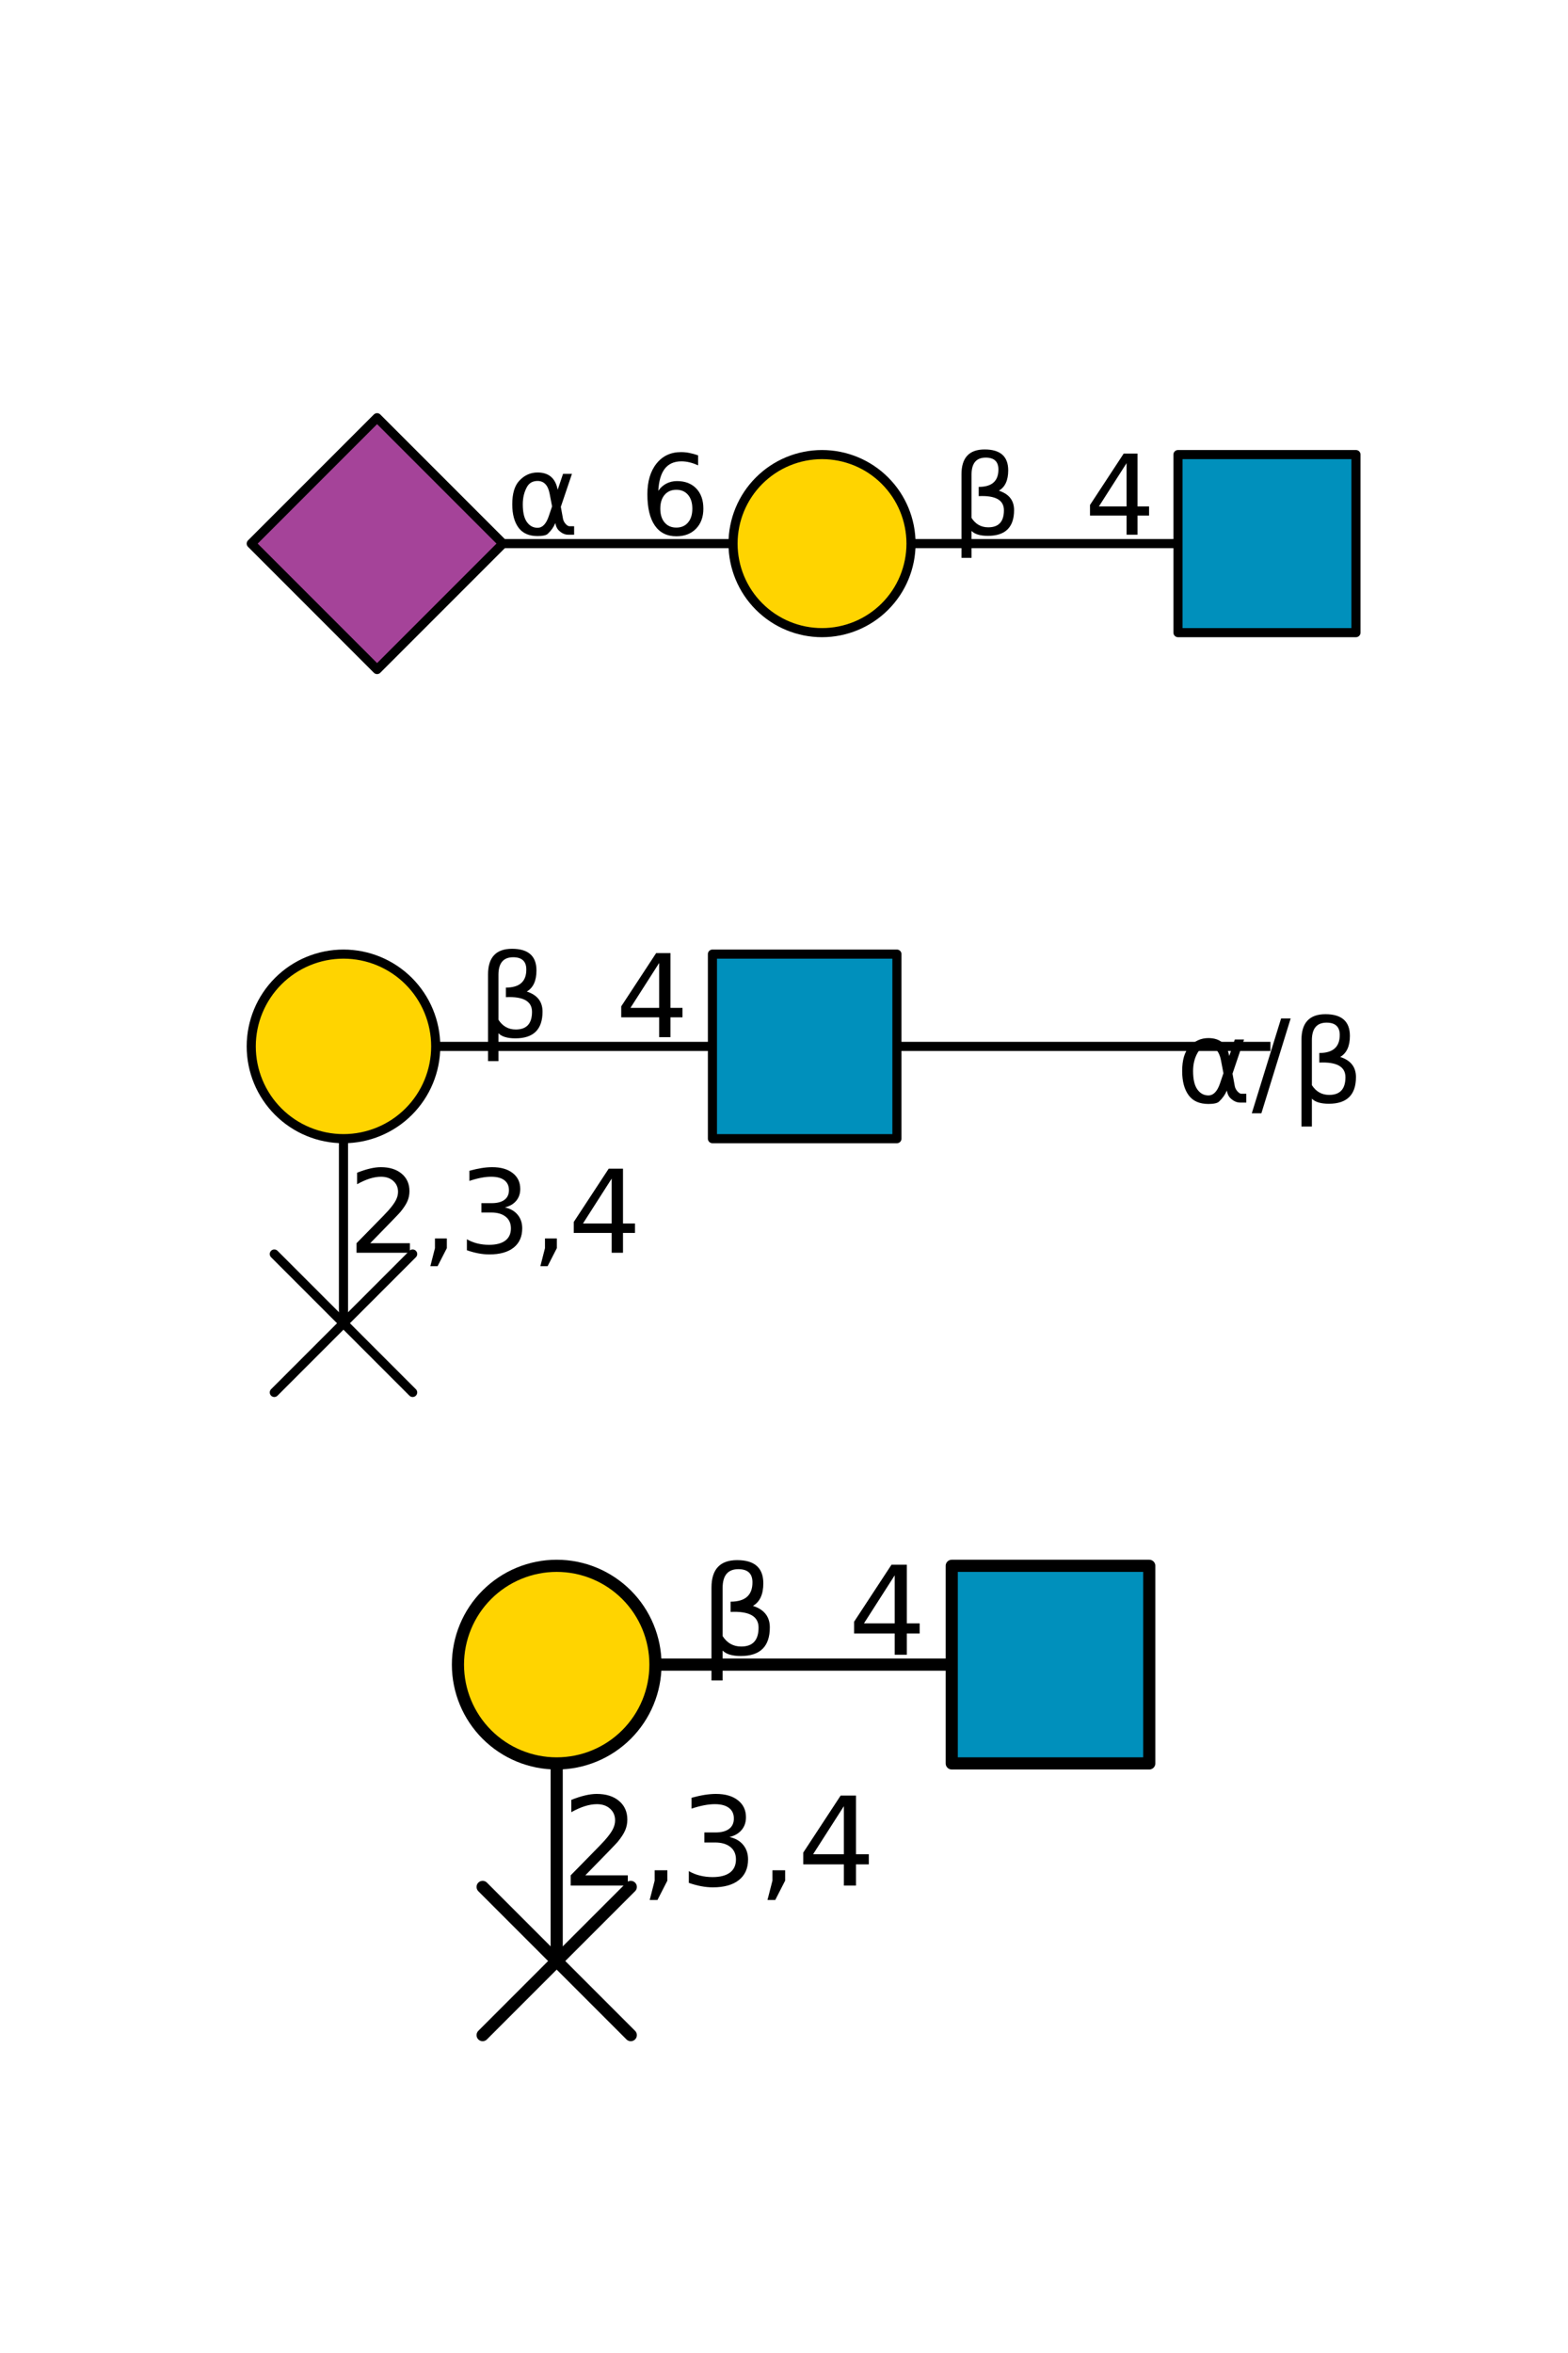 <?xml version="1.0" encoding="utf-8" standalone="no"?>
<!DOCTYPE svg PUBLIC "-//W3C//DTD SVG 1.1//EN"
  "http://www.w3.org/Graphics/SVG/1.1/DTD/svg11.dtd">
<!-- Created with matplotlib (http://matplotlib.org/) -->
<svg height="216pt" version="1.1" viewBox="0 0 144 216" width="144pt" xmlns="http://www.w3.org/2000/svg" xmlns:xlink="http://www.w3.org/1999/xlink">
 <defs>
  <style type="text/css">
*{stroke-linecap:butt;stroke-linejoin:round;}
  </style>
 </defs>
 <g id="figure_1">
  <g id="patch_1">
   <path d="M 0 216 
L 144 216 
L 144 0 
L 0 0 
z
" style="fill:#ffffff;"/>
  </g>
  <g id="axes_1">
   <g id="line2d_1">
    <path clip-path="url(#pb78e1732a2)" d="M 116.355 49.902 
L 75.493 49.902 
" style="fill:none;stroke:#000000;stroke-linecap:square;stroke-width:0.837;"/>
   </g>
   <g id="line2d_2">
    <path clip-path="url(#pb78e1732a2)" d="M 75.493 49.902 
L 34.63 49.902 
" style="fill:none;stroke:#000000;stroke-linecap:square;stroke-width:0.837;"/>
   </g>
   <g id="patch_2">
    <path clip-path="url(#pb78e1732a2)" d="M 89.223 48.74 
L 89.223 51.21 
L 88.3 51.21 
L 88.3 43.534 
Q 88.3 41.259 90.425 41.259 
Q 92.591 41.259 92.591 43.179 
Q 92.591 44.546 91.732 45.045 
Q 93.129 45.494 93.129 46.825 
Q 93.129 49.19 90.725 49.19 
Q 89.667 49.19 89.223 48.74 
z
M 89.223 47.543 
Q 89.777 48.407 90.76 48.407 
Q 92.197 48.407 92.197 46.841 
Q 92.197 45.433 89.882 45.543 
L 89.882 44.696 
Q 91.692 44.696 91.692 43.099 
Q 91.692 42.008 90.525 42.008 
Q 89.223 42.008 89.223 43.564 
z
"/>
   </g>
   <g id="patch_3">
    <path clip-path="url(#pb78e1732a2)" d="M 103.462 42.515 
L 100.918 46.491 
L 103.462 46.491 
z
M 103.197 41.637 
L 104.465 41.637 
L 104.465 46.491 
L 105.528 46.491 
L 105.528 47.329 
L 104.465 47.329 
L 104.465 49.085 
L 103.462 49.085 
L 103.462 47.329 
L 100.101 47.329 
L 100.101 46.357 
z
"/>
   </g>
   <g id="patch_4">
    <path clip-path="url(#pb78e1732a2)" d="M 50.701 46.487 
L 50.48 45.334 
Q 50.257 44.151 49.368 44.151 
Q 48.701 44.151 48.396 44.7 
Q 48.011 45.388 48.011 46.297 
Q 48.011 47.395 48.386 47.918 
Q 48.765 48.451 49.368 48.451 
Q 50.037 48.451 50.396 47.388 
z
M 51.215 44.961 
L 51.708 43.498 
L 52.527 43.498 
L 51.504 46.526 
L 51.703 47.618 
Q 51.748 47.862 51.922 48.067 
Q 52.128 48.306 52.287 48.306 
L 52.726 48.306 
L 52.726 49.085 
L 52.177 49.085 
Q 51.708 49.085 51.29 48.665 
Q 51.084 48.456 50.999 48.017 
Q 50.771 48.571 50.302 49.005 
Q 50.081 49.21 49.368 49.21 
Q 48.196 49.21 47.628 48.451 
Q 47.044 47.668 47.044 46.297 
Q 47.044 44.83 47.678 44.142 
Q 48.381 43.374 49.368 43.374 
Q 50.919 43.374 51.215 44.961 
z
"/>
   </g>
   <g id="patch_5">
    <path clip-path="url(#pb78e1732a2)" d="M 62.112 44.961 
Q 61.433 44.961 61.036 45.425 
Q 60.64 45.888 60.64 46.696 
Q 60.64 47.499 61.036 47.966 
Q 61.433 48.432 62.112 48.432 
Q 62.79 48.432 63.186 47.966 
Q 63.582 47.499 63.582 46.696 
Q 63.582 45.888 63.186 45.425 
Q 62.79 44.961 62.112 44.961 
z
M 64.112 41.802 
L 64.112 42.72 
Q 63.732 42.541 63.346 42.447 
Q 62.959 42.351 62.579 42.351 
Q 61.582 42.351 61.055 43.024 
Q 60.53 43.698 60.455 45.06 
Q 60.749 44.625 61.192 44.394 
Q 61.638 44.162 62.171 44.162 
Q 63.293 44.162 63.944 44.844 
Q 64.595 45.524 64.595 46.696 
Q 64.595 47.843 63.917 48.538 
Q 63.239 49.23 62.112 49.23 
Q 60.819 49.23 60.136 48.241 
Q 59.453 47.249 59.453 45.369 
Q 59.453 43.604 60.291 42.554 
Q 61.129 41.503 62.54 41.503 
Q 62.919 41.503 63.306 41.578 
Q 63.692 41.653 64.112 41.802 
z
"/>
   </g>
   <g id="patch_6">
    <path clip-path="url(#pb78e1732a2)" d="M 124.527 41.73 
L 124.527 58.075 
L 108.182 58.075 
L 108.182 41.73 
L 124.527 41.73 
z
" style="fill:#0090bc;stroke:#000000;stroke-linejoin:miter;stroke-width:0.837;"/>
   </g>
   <g id="patch_7">
    <path clip-path="url(#pb78e1732a2)" d="M 75.493 58.075 
C 77.66 58.075 79.739 57.214 81.271 55.681 
C 82.804 54.149 83.665 52.07 83.665 49.902 
C 83.665 47.735 82.804 45.656 81.271 44.124 
C 79.739 42.591 77.66 41.73 75.493 41.73 
C 73.325 41.73 71.246 42.591 69.714 44.124 
C 68.181 45.656 67.32 47.735 67.32 49.902 
C 67.32 52.07 68.181 54.149 69.714 55.681 
C 71.246 57.214 73.325 58.075 75.493 58.075 
z
" style="fill:#ffd400;stroke:#000000;stroke-linejoin:miter;stroke-width:0.837;"/>
   </g>
   <g id="patch_8">
    <path clip-path="url(#pb78e1732a2)" d="M 34.63 38.345 
L 46.188 49.902 
L 34.63 61.46 
L 23.073 49.902 
L 34.63 38.345 
z
" style="fill:#a54399;stroke:#000000;stroke-linejoin:miter;stroke-width:0.837;"/>
   </g>
  </g>
  <g id="axes_2">
   <g id="line2d_3">
    <path clip-path="url(#p6e1b8df70b)" d="M 73.899 96.056 
L 31.544 96.056 
" style="fill:none;stroke:#000000;stroke-linecap:square;stroke-width:0.837;"/>
   </g>
   <g id="line2d_4">
    <path clip-path="url(#p6e1b8df70b)" d="M 31.544 96.056 
L 31.544 121.47 
" style="fill:none;stroke:#000000;stroke-linecap:square;stroke-width:0.837;"/>
   </g>
   <g id="line2d_5">
    <path clip-path="url(#p6e1b8df70b)" d="M 116.255 96.056 
L 73.899 96.056 
" style="fill:none;stroke:#000000;stroke-linecap:square;stroke-width:0.837;"/>
   </g>
   <g id="patch_9">
    <path clip-path="url(#p6e1b8df70b)" d="M 45.776 94.852 
L 45.776 97.411 
L 44.82 97.411 
L 44.82 89.455 
Q 44.82 87.097 47.022 87.097 
Q 49.267 87.097 49.267 89.087 
Q 49.267 90.504 48.377 91.022 
Q 49.824 91.487 49.824 92.866 
Q 49.824 95.318 47.333 95.318 
Q 46.236 95.318 45.776 94.852 
z
M 45.776 93.611 
Q 46.35 94.506 47.369 94.506 
Q 48.858 94.506 48.858 92.883 
Q 48.858 91.424 46.459 91.538 
L 46.459 90.659 
Q 48.335 90.659 48.335 89.005 
Q 48.335 87.873 47.126 87.873 
Q 45.776 87.873 45.776 89.486 
z
"/>
   </g>
   <g id="patch_10">
    <path clip-path="url(#p6e1b8df70b)" d="M 60.536 88.399 
L 57.899 92.521 
L 60.536 92.521 
z
M 60.261 87.489 
L 61.575 87.489 
L 61.575 92.521 
L 62.677 92.521 
L 62.677 93.389 
L 61.575 93.389 
L 61.575 95.209 
L 60.536 95.209 
L 60.536 93.389 
L 57.051 93.389 
L 57.051 92.382 
z
"/>
   </g>
   <g id="patch_11">
    <path clip-path="url(#p6e1b8df70b)" d="M 33.999 114.124 
L 37.644 114.124 
L 37.644 115.002 
L 32.743 115.002 
L 32.743 114.124 
Q 33.337 113.508 34.363 112.472 
Q 35.391 111.435 35.654 111.134 
Q 36.155 110.571 36.353 110.181 
Q 36.554 109.79 36.554 109.413 
Q 36.554 108.798 36.122 108.411 
Q 35.69 108.022 34.997 108.022 
Q 34.505 108.022 33.959 108.192 
Q 33.415 108.363 32.795 108.71 
L 32.795 107.654 
Q 33.425 107.401 33.973 107.272 
Q 34.522 107.143 34.977 107.143 
Q 36.176 107.143 36.89 107.744 
Q 37.603 108.343 37.603 109.345 
Q 37.603 109.822 37.424 110.249 
Q 37.247 110.674 36.775 111.253 
Q 36.646 111.404 35.953 112.12 
Q 35.262 112.836 33.999 114.124 
z
M 39.945 113.688 
L 41.036 113.688 
L 41.036 114.579 
L 40.188 116.233 
L 39.522 116.233 
L 39.945 114.579 
z
M 46.367 110.839 
Q 47.116 111 47.537 111.508 
Q 47.959 112.014 47.959 112.759 
Q 47.959 113.9 47.173 114.527 
Q 46.387 115.153 44.939 115.153 
Q 44.454 115.153 43.94 115.057 
Q 43.425 114.961 42.878 114.769 
L 42.878 113.761 
Q 43.311 114.014 43.827 114.143 
Q 44.345 114.272 44.909 114.272 
Q 45.89 114.272 46.405 113.885 
Q 46.92 113.498 46.92 112.759 
Q 46.92 112.075 46.441 111.691 
Q 45.963 111.306 45.111 111.306 
L 44.211 111.306 
L 44.211 110.447 
L 45.153 110.447 
Q 45.922 110.447 46.331 110.139 
Q 46.739 109.832 46.739 109.253 
Q 46.739 108.659 46.317 108.341 
Q 45.897 108.022 45.111 108.022 
Q 44.681 108.022 44.19 108.116 
Q 43.698 108.209 43.109 108.404 
L 43.109 107.474 
Q 43.705 107.309 44.224 107.226 
Q 44.744 107.143 45.204 107.143 
Q 46.393 107.143 47.085 107.684 
Q 47.778 108.224 47.778 109.143 
Q 47.778 109.785 47.411 110.227 
Q 47.044 110.669 46.367 110.839 
z
M 50.048 113.688 
L 51.138 113.688 
L 51.138 114.579 
L 50.291 116.233 
L 49.625 116.233 
L 50.048 114.579 
z
M 56.175 108.192 
L 53.538 112.314 
L 56.175 112.314 
z
M 55.901 107.282 
L 57.214 107.282 
L 57.214 112.314 
L 58.316 112.314 
L 58.316 113.182 
L 57.214 113.182 
L 57.214 115.002 
L 56.175 115.002 
L 56.175 113.182 
L 52.691 113.182 
L 52.691 112.175 
z
"/>
   </g>
   <g id="patch_12">
    <path clip-path="url(#p6e1b8df70b)" d="M 112.357 98.52 
L 112.128 97.325 
Q 111.897 96.099 110.975 96.099 
Q 110.284 96.099 109.968 96.668 
Q 109.569 97.382 109.569 98.323 
Q 109.569 99.461 109.958 100.004 
Q 110.35 100.557 110.975 100.557 
Q 111.668 100.557 112.041 99.455 
z
M 112.889 96.938 
L 113.401 95.423 
L 114.249 95.423 
L 113.189 98.561 
L 113.396 99.693 
Q 113.442 99.946 113.622 100.158 
Q 113.836 100.406 114.001 100.406 
L 114.456 100.406 
L 114.456 101.213 
L 113.887 101.213 
Q 113.401 101.213 112.967 100.778 
Q 112.754 100.562 112.666 100.107 
Q 112.429 100.681 111.943 101.131 
Q 111.715 101.342 110.975 101.342 
Q 109.761 101.342 109.172 100.557 
Q 108.566 99.744 108.566 98.323 
Q 108.566 96.802 109.223 96.089 
Q 109.953 95.294 110.975 95.294 
Q 112.583 95.294 112.889 96.938 
z
M 117.651 93.493 
L 118.529 93.493 
L 115.841 102.196 
L 114.962 102.196 
z
M 120.479 100.856 
L 120.479 103.416 
L 119.522 103.416 
L 119.522 95.459 
Q 119.522 93.101 121.725 93.101 
Q 123.97 93.101 123.97 95.092 
Q 123.97 96.508 123.08 97.026 
Q 124.527 97.491 124.527 98.871 
Q 124.527 101.323 122.036 101.323 
Q 120.939 101.323 120.479 100.856 
z
M 120.479 99.615 
Q 121.053 100.51 122.072 100.51 
Q 123.561 100.51 123.561 98.887 
Q 123.561 97.428 121.162 97.542 
L 121.162 96.663 
Q 123.038 96.663 123.038 95.009 
Q 123.038 93.877 121.829 93.877 
Q 120.479 93.877 120.479 95.49 
z
"/>
   </g>
   <g id="patch_13">
    <path clip-path="url(#p6e1b8df70b)" d="M 82.37 87.585 
L 82.37 104.527 
L 65.428 104.527 
L 65.428 87.585 
L 82.37 87.585 
z
" style="fill:#0090bc;stroke:#000000;stroke-linejoin:miter;stroke-width:0.837;"/>
   </g>
   <g id="patch_14">
    <path clip-path="url(#p6e1b8df70b)" d="M 31.544 104.527 
C 33.79 104.527 35.945 103.635 37.534 102.046 
C 39.122 100.458 40.015 98.303 40.015 96.056 
C 40.015 93.81 39.122 91.655 37.534 90.066 
C 35.945 88.478 33.79 87.585 31.544 87.585 
C 29.297 87.585 27.142 88.478 25.554 90.066 
C 23.965 91.655 23.073 93.81 23.073 96.056 
C 23.073 98.303 23.965 100.458 25.554 102.046 
C 27.142 103.635 29.297 104.527 31.544 104.527 
z
" style="fill:#ffd400;stroke:#000000;stroke-linejoin:miter;stroke-width:0.837;"/>
   </g>
   <g id="patch_15">
    <path clip-path="url(#p6e1b8df70b)" d="M 37.897 115.116 
L 25.191 127.823 
z
" style="fill:#ffffff;stroke:#000000;stroke-linejoin:miter;stroke-width:0.837;"/>
   </g>
   <g id="patch_16">
    <path clip-path="url(#p6e1b8df70b)" d="M 25.191 115.116 
L 37.897 127.823 
z
" style="fill:#ffffff;stroke:#000000;stroke-linejoin:miter;stroke-width:0.837;"/>
   </g>
  </g>
  <g id="axes_3">
   <g id="line2d_6">
    <path clip-path="url(#p2be3201d26)" d="M 96.475 152.808 
L 51.125 152.808 
" style="fill:none;stroke:#000000;stroke-linecap:square;stroke-width:1.116;"/>
   </g>
   <g id="line2d_7">
    <path clip-path="url(#p2be3201d26)" d="M 51.125 152.808 
L 51.125 180.017 
" style="fill:none;stroke:#000000;stroke-linecap:square;stroke-width:1.116;"/>
   </g>
   <g id="patch_17">
    <path clip-path="url(#p2be3201d26)" d="M 66.363 151.518 
L 66.363 154.259 
L 65.34 154.259 
L 65.34 145.74 
Q 65.34 143.216 67.697 143.216 
Q 70.101 143.216 70.101 145.347 
Q 70.101 146.863 69.148 147.417 
Q 70.698 147.915 70.698 149.393 
Q 70.698 152.018 68.03 152.018 
Q 66.856 152.018 66.363 151.518 
z
M 66.363 150.19 
Q 66.978 151.148 68.069 151.148 
Q 69.664 151.148 69.664 149.41 
Q 69.664 147.848 67.095 147.97 
L 67.095 147.029 
Q 69.104 147.029 69.104 145.258 
Q 69.104 144.046 67.809 144.046 
Q 66.363 144.046 66.363 145.773 
z
"/>
   </g>
   <g id="patch_18">
    <path clip-path="url(#p2be3201d26)" d="M 82.167 144.61 
L 79.343 149.022 
L 82.167 149.022 
z
M 81.873 143.635 
L 83.279 143.635 
L 83.279 149.022 
L 84.459 149.022 
L 84.459 149.952 
L 83.279 149.952 
L 83.279 151.901 
L 82.167 151.901 
L 82.167 149.952 
L 78.436 149.952 
L 78.436 148.874 
z
"/>
   </g>
   <g id="patch_19">
    <path clip-path="url(#p2be3201d26)" d="M 53.754 172.152 
L 57.657 172.152 
L 57.657 173.093 
L 52.41 173.093 
L 52.41 172.152 
Q 53.046 171.493 54.144 170.384 
Q 55.244 169.274 55.526 168.951 
Q 56.062 168.349 56.275 167.931 
Q 56.489 167.513 56.489 167.109 
Q 56.489 166.45 56.027 166.035 
Q 55.565 165.619 54.822 165.619 
Q 54.296 165.619 53.712 165.802 
Q 53.129 165.984 52.465 166.356 
L 52.465 165.226 
Q 53.14 164.955 53.726 164.817 
Q 54.314 164.678 54.801 164.678 
Q 56.085 164.678 56.849 165.321 
Q 57.612 165.963 57.612 167.036 
Q 57.612 167.546 57.421 168.003 
Q 57.232 168.459 56.727 169.079 
Q 56.589 169.24 55.846 170.007 
Q 55.106 170.774 53.754 172.152 
z
M 60.121 171.686 
L 61.288 171.686 
L 61.288 172.639 
L 60.381 174.411 
L 59.667 174.411 
L 60.121 172.639 
z
M 66.996 168.636 
Q 67.799 168.808 68.249 169.352 
Q 68.7 169.894 68.7 170.691 
Q 68.7 171.913 67.859 172.584 
Q 67.018 173.254 65.468 173.254 
Q 64.948 173.254 64.398 173.151 
Q 63.847 173.049 63.26 172.843 
L 63.26 171.764 
Q 63.724 172.035 64.277 172.173 
Q 64.832 172.312 65.436 172.312 
Q 66.486 172.312 67.037 171.897 
Q 67.588 171.483 67.588 170.691 
Q 67.588 169.959 67.076 169.548 
Q 66.564 169.135 65.652 169.135 
L 64.688 169.135 
L 64.688 168.216 
L 65.696 168.216 
Q 66.52 168.216 66.957 167.887 
Q 67.395 167.557 67.395 166.937 
Q 67.395 166.301 66.943 165.961 
Q 66.493 165.619 65.652 165.619 
Q 65.191 165.619 64.665 165.72 
Q 64.139 165.819 63.508 166.028 
L 63.508 165.033 
Q 64.146 164.856 64.702 164.767 
Q 65.259 164.678 65.751 164.678 
Q 67.025 164.678 67.765 165.258 
Q 68.507 165.835 68.507 166.82 
Q 68.507 167.507 68.114 167.98 
Q 67.721 168.453 66.996 168.636 
z
M 70.938 171.686 
L 72.105 171.686 
L 72.105 172.639 
L 71.198 174.411 
L 70.484 174.411 
L 70.938 172.639 
z
M 77.498 165.802 
L 74.674 170.214 
L 77.498 170.214 
z
M 77.204 164.827 
L 78.61 164.827 
L 78.61 170.214 
L 79.79 170.214 
L 79.79 171.144 
L 78.61 171.144 
L 78.61 173.093 
L 77.498 173.093 
L 77.498 171.144 
L 73.767 171.144 
L 73.767 170.065 
z
"/>
   </g>
   <g id="patch_20">
    <path clip-path="url(#p2be3201d26)" d="M 105.544 143.738 
L 105.544 161.878 
L 87.405 161.878 
L 87.405 143.738 
L 105.544 143.738 
z
" style="fill:#0090bc;stroke:#000000;stroke-linejoin:miter;stroke-width:1.116;"/>
   </g>
   <g id="patch_21">
    <path clip-path="url(#p2be3201d26)" d="M 51.125 161.878 
C 53.531 161.878 55.838 160.922 57.539 159.221 
C 59.24 157.52 60.195 155.213 60.195 152.808 
C 60.195 150.403 59.24 148.095 57.539 146.395 
C 55.838 144.694 53.531 143.738 51.125 143.738 
C 48.72 143.738 46.413 144.694 44.712 146.395 
C 43.011 148.095 42.056 150.403 42.056 152.808 
C 42.056 155.213 43.011 157.52 44.712 159.221 
C 46.413 160.922 48.72 161.878 51.125 161.878 
z
" style="fill:#ffd400;stroke:#000000;stroke-linejoin:miter;stroke-width:1.116;"/>
   </g>
   <g id="patch_22">
    <path clip-path="url(#p2be3201d26)" d="M 57.928 173.215 
L 44.323 186.82 
z
" style="fill:#ffffff;stroke:#000000;stroke-linejoin:miter;stroke-width:1.116;"/>
   </g>
   <g id="patch_23">
    <path clip-path="url(#p2be3201d26)" d="M 44.323 173.215 
L 57.928 186.82 
z
" style="fill:#ffffff;stroke:#000000;stroke-linejoin:miter;stroke-width:1.116;"/>
   </g>
  </g>
 </g>
 <defs>
  <clipPath id="pb78e1732a2">
   <rect height="25.427" width="111.6" x="18" y="37.189"/>
  </clipPath>
  <clipPath id="p6e1b8df70b">
   <rect height="44.798" width="111.6" x="18" y="85.061"/>
  </clipPath>
  <clipPath id="p2be3201d26">
   <rect height="47.965" width="69.838" x="38.881" y="141.035"/>
  </clipPath>
 </defs>
</svg>
